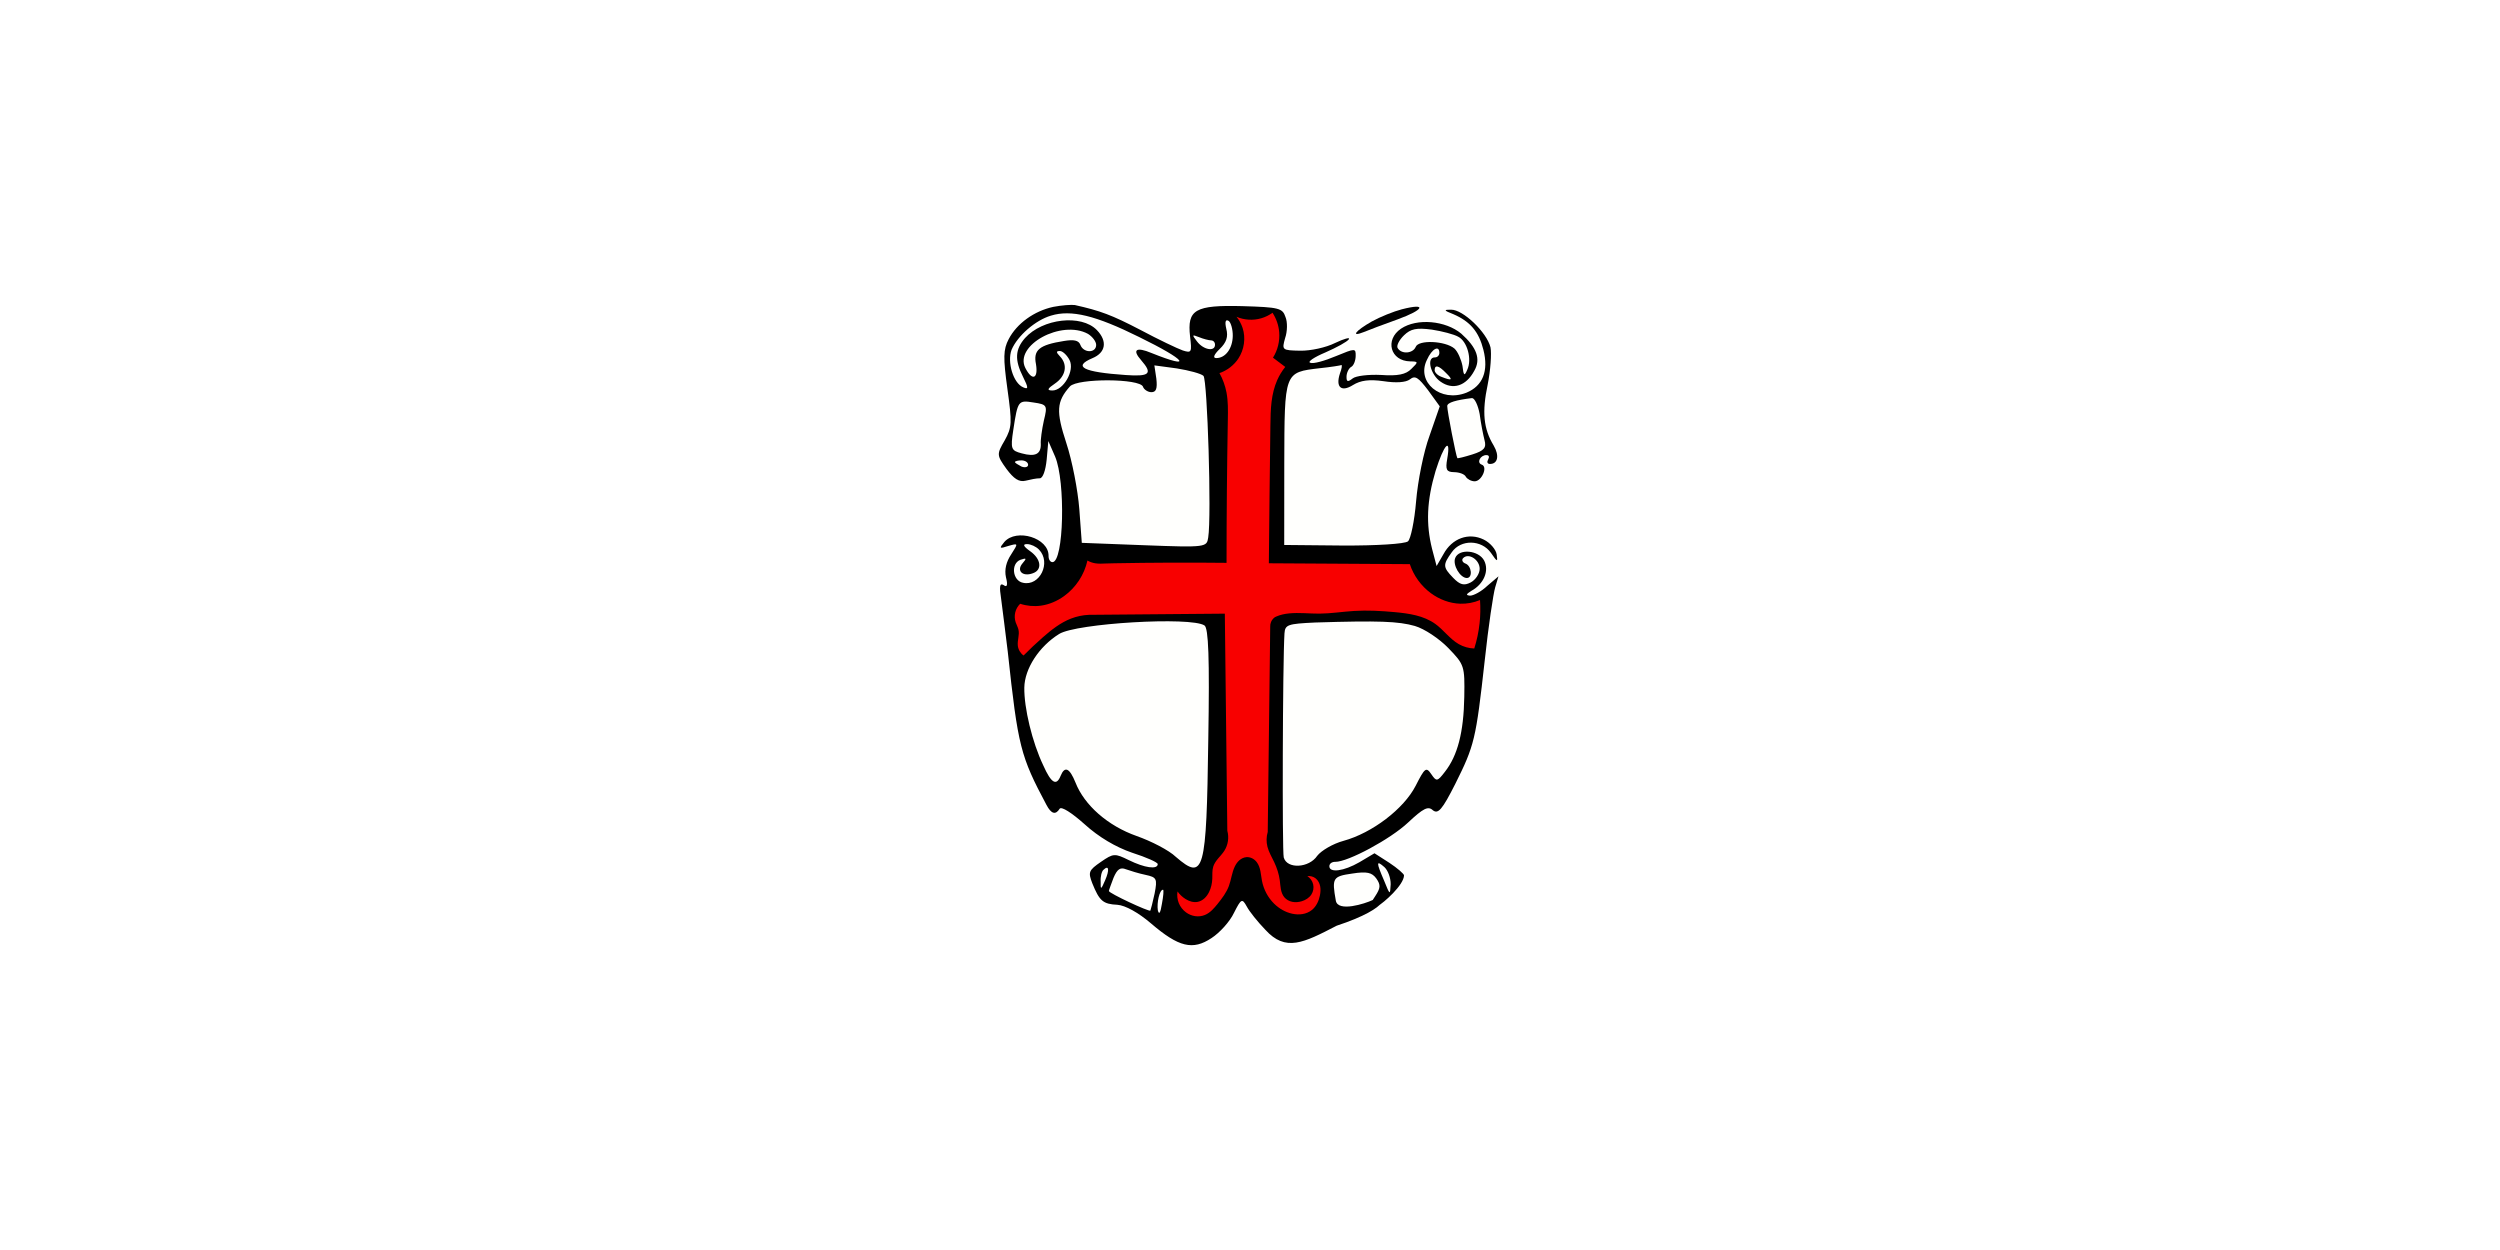 <?xml version="1.0" encoding="UTF-8" standalone="no"?>
<!-- Created with Inkscape (http://www.inkscape.org/) -->

<svg
   xmlns:dc="http://purl.org/dc/elements/1.1/"
   xmlns:cc="http://creativecommons.org/ns#"
   xmlns:rdf="http://www.w3.org/1999/02/22-rdf-syntax-ns#"
   xmlns:svg="http://www.w3.org/2000/svg"
   xmlns="http://www.w3.org/2000/svg"
   xmlns:sodipodi="http://sodipodi.sourceforge.net/DTD/sodipodi-0.dtd"
   xmlns:inkscape="http://www.inkscape.org/namespaces/inkscape"
   width="1000mm"
   height="500mm"
   viewBox="0 0 1000 500"
   version="1.1"
   id="svg6131"
   inkscape:version="0.92.4 (5da689c313, 2019-01-14)"
   sodipodi:docname="Zeichnung-39.svg">
  <defs
     id="defs6125">
    <inkscape:path-effect
       effect="spiro"
       id="path-effect6092"
       is_visible="true" />
    <inkscape:path-effect
       effect="spiro"
       id="path-effect919"
       is_visible="true" />
  </defs>
  <sodipodi:namedview
     id="base"
     pagecolor="#ffffff"
     bordercolor="#666666"
     borderopacity="1.0"
     inkscape:pageopacity="0.0"
     inkscape:pageshadow="2"
     inkscape:zoom="0.175"
     inkscape:cx="713.52624"
     inkscape:cy="428.04989"
     inkscape:document-units="mm"
     inkscape:current-layer="layer1"
     showgrid="false"
     inkscape:window-width="1920"
     inkscape:window-height="1001"
     inkscape:window-x="-9"
     inkscape:window-y="-9"
     inkscape:window-maximized="1" />
  <g
     inkscape:label="Ebene 1"
     inkscape:groupmode="layer"
     id="layer1"
     transform="translate(0,203)">
    <rect
       style="opacity:1;fill:#ffffff;fill-opacity:1;fill-rule:evenodd;stroke:none;stroke-width:0.529;stroke-linecap:butt;stroke-miterlimit:4;stroke-dasharray:none;stroke-opacity:1;paint-order:normal"
       id="rect6676"
       width="1000"
       height="500"
       x="0"
       y="-203" />
    <path
       style="fill:#fffffd;fill-opacity:1;stroke:none;stroke-width:1.322px;stroke-linecap:butt;stroke-linejoin:miter;stroke-opacity:1"
       d="m 402.315,-21.058 6.828,8.461 7.273,-1.93 2.523,-17.515 c 0,0 5.937,9.203 6.234,11.132 0.297,1.93 3.562,33.545 3.562,33.545 0,0 -6.086,12.32 -6.679,12.023 -0.594,-0.297 -4.453,-6.828 -4.453,-6.828 l -4.75,-4.601 -3.414,-0.297 -4.75,10.539 -0.445,10.39 1.93,29.092 6.828,37.85 7.718,12.913 27.46,19.148 17.069,8.46 -1.484,5.047 -18.702,-4.304 -7.421,4.601 3.265,9.054 9.648,2.969 12.32,5.937 18.999,1.781 15.437,-20.483 28.796,17.663 19.148,-1.93 8.461,-5.195 4.156,-3.265 v -5.937 l -6.086,-6.383 -14.546,5.344 -11.429,-0.297 5.492,-6.976 27.311,-10.39 19.89,-18.108 9.796,-19.444 2.078,-29.092 6.086,-26.866 3.538,-7.23 -0.718,-6.871 -1.781,-4.008 -4.898,-3.414 c 0,0 -4.75,-0.445 -5.343,-0.445 -0.594,0 -5.492,2.078 -5.492,2.078 l -4.898,8.164 -3.117,2.078 -4.601,-16.327 5.789,-33.248 4.453,-3.711 2.523,3.414 -0.148,6.234 6.679,3.859 2.969,-5.937 5.195,-2.672 -4.75,-20.038 2.672,-4.156 2.078,-13.359 -2.969,-8.015 -7.422,-8.015 -6.976,-2.226 -10.835,-1.039 -10.687,2.82 -20.335,10.984 -16.179,6.086 -12.023,-2.672 4.304,-14.101 -29.686,-1.336 c 0,0 -5.492,4.601 -5.492,5.195 0,0.594 -0.891,4.304 -0.891,4.304 l 1.484,7.57 h -5.343 l -21.226,-10.835 -13.062,-5.64 -8.906,-2.078 -11.132,1.039 -13.21,8.312 -2.375,9.5 1.781,16.03 0.297,8.757 -1.484,9.203 z"
       id="path933"
       inkscape:connector-curvature="0" />
    <g
       transform="matrix(0.176,0.003,0.003,-0.176,381.455,181.39)"
       id="g6"
       style="fill:#000000;stroke:none">
      <path
         d="m 993,1498 c -18,-5 -49,-18 -68,-29 -37,-22 -48,-37 -17,-24 9,4 44,18 76,30 60,23 67,39 9,23 z"
         id="path2"
         inkscape:connector-curvature="0" />
      <path
         d="m 201,1490 c -43,-10 -82,-39 -100,-75 -12,-24 -12,-42 -1,-113 12,-77 12,-87 -4,-117 -18,-32 -18,-34 5,-65 17,-22 29,-30 44,-26 11,3 25,6 32,6 7,0 13,18 15,43 l 3,42 16,-35 c 25,-56 24,-240 -2,-240 -5,0 -9,6 -9,14 0,41 -74,62 -101,30 -12,-15 -11,-16 9,-9 23,7 23,7 7,-19 -11,-17 -15,-35 -11,-52 5,-18 3,-24 -5,-18 -9,5 -10,-3 -5,-32 3,-21 11,-75 17,-119 27,-216 33,-237 94,-347 11,-20 21,-23 30,-8 4,6 28,-9 57,-34 33,-29 72,-51 109,-63 33,-10 59,-21 59,-25 0,-13 -30,-9 -66,8 -32,15 -35,15 -63,-5 -28,-20 -29,-24 -19,-49 17,-40 25,-47 58,-48 18,-1 48,-17 77,-41 64,-53 96,-60 138,-31 18,12 41,38 50,58 16,33 18,34 29,15 6,-11 25,-34 43,-52 47,-50 87.105,-28.472 162,12 126.794,44 116.109,79.423 80.109,59.423 C 933.109,146.423 871,125 866,152 c -10,51 -8,55 36,62 34,6 45,3 55,-10 11,-15 10,-22 -2,-41 -14,-21 -16.526,-35.632 5,-23 15.524,9.11 60,50 60,72 0,3 -15,16 -34,28 l -34,21 -34,-21 c -35,-21 -68,-26 -68,-10 0,6 6,10 13,10 29,0 125,54 164,92 34,33 45,39 56,29 12,-9 21,1 50,61 42,88 45,101 62,281 7,78 17,153 21,167 l 7,25 -25,-22 c -13,-13 -31,-23 -39,-23 -10,1 -9,3 3,11 28,16 40,46 28,69 -13,24 -58,27 -66,5 -6,-16 12,-45 27,-45 14,0 11,28 -4,33 -6,2 -9,8 -5,12 12,13 38,-3 38,-24 0,-11 -9,-25 -20,-31 -15,-8 -24,-6 -40,10 -24,24 -24,29 -4,58 20,30 67,30 89,0 15,-21 16,-21 13,-3 -2,11 -15,26 -30,33 -34,16 -72,2 -91,-35 l -15,-27 -11,39 c -15,56 -14,109 5,177 18,61 34,79 26,28 -4,-25 -1,-30 16,-30 12,0 24,-4 27,-10 3,-5 12,-10 20,-10 16,0 30,33 16,38 -13,4 -4,22 10,22 6,0 7,-4 4,-10 -3,-5 -2,-10 4,-10 18,0 22,19 8,42 -24,38 -28,76 -16,138 6,33 8,71 5,85 -9,34 -64,85 -91,84 -17,0 -17,-2 5,-10 39,-16 59,-39 70,-80 13,-48 0,-82 -37,-98 -58,-24 -115,22 -91,73 11,26 28,35 28,16 0,-5 -4,-10 -10,-10 -20,0 -9,-40 14,-55 28,-19 58,-9 76,26 15,27 5,53 -31,84 -36,29 -101,34 -137,9 -37,-26 -23,-74 22,-74 19,0 19,-1 3,-17 -12,-13 -31,-17 -68,-15 -29,1 -58,-3 -65,-9 -11,-9 -14,-8 -14,4 0,9 5,19 10,22 6,3 10,15 10,25 0,18 -1,18 -45,-1 -25,-11 -51,-19 -58,-16 -7,2 9,13 34,24 26,12 49,25 53,31 3,5 -11,1 -31,-9 -21,-11 -56,-19 -79,-19 -42,0 -42,1 -35,28 5,15 5,37 0,48 -7,20 -15,22 -98,23 -108,1 -126,-10 -118,-71 5,-36 4,-38 -16,-32 -12,4 -56,24 -97,45 -66,33 -92,42 -150,54 -8,1 -30,-1 -49,-5 z m 196,-65 c 109,-51 126,-73 29,-36 -35,14 -45,7 -23,-17 27,-30 20,-37 -35,-34 -97,5 -121,17 -76,37 30,13 34,39 9,64 -36,36 -124,24 -163,-21 -22,-26 -23,-50 -3,-88 13,-25 13,-29 1,-24 -23,9 -38,57 -28,85 13,32 53,68 88,79 46,15 102,2 201,-45 z m 213,6 c 0,-29 -16,-51 -37,-51 -8,0 -5,8 8,21 15,15 19,28 14,46 -4,16 -2,22 5,18 5,-3 10,-19 10,-34 z m 512,7 c 21,-10 33,-51 22,-75 -6,-15 -8,-14 -11,9 -3,14 -11,32 -19,39 -21,17 -82,19 -88,2 -6,-15 -32,-18 -41,-3 -3,5 3,18 14,29 15,15 28,18 63,14 23,-3 51,-10 60,-15 z m -841,-8 c 10,-6 19,-17 19,-25 0,-19 -29,-19 -36,0 -4,10 -15,12 -37,8 -57,-10 -70,-22 -63,-54 6,-33 -8,-39 -24,-9 -27,51 80,112 141,80 z m 280,-10 c 5,0 9,-4 9,-10 0,-16 -26,-12 -41,7 -12,15 -12,16 4,10 10,-4 23,-7 28,-7 z m -321,-50 c 13,-24 -13,-70 -38,-70 -13,0 -11,4 6,16 24,17 29,43 10,62 -9,9 -9,12 0,12 6,0 16,-9 22,-20 z m 615,-20 c -10,-32 4,-43 30,-26 17,11 37,14 69,10 29,-4 51,-2 60,5 12,10 19,5 42,-24 l 27,-36 -22,-67 c -13,-37 -25,-104 -28,-149 -3,-46 -11,-87 -17,-92 -7,-6 -72,-11 -146,-12 l -135,-1 -3,184 c -3,210 -4,208 77,219 25,3 47,7 49,8 2,0 1,-8 -3,-19 z m 241,5 c 17,-16 14,-18 -10,-9 -9,3 -16,10 -16,15 0,13 9,11 26,-6 z m -551,-16 c 9,-9 24,-318 17,-367 -3,-22 -4,-23 -145,-20 l -142,3 -7,77 c -4,42 -18,109 -32,149 -25,72 -24,94 6,129 17,19 159,21 166,2 2,-6 11,-12 19,-12 11,0 14,8 11,31 l -5,30 51,-6 c 28,-4 56,-11 61,-16 z m 629,-76 c 3,-21 9,-48 12,-59 5,-17 0,-24 -27,-33 -18,-6 -33,-10 -34,-9 -3,4 -25,107 -25,118 0,8 20,14 56,19 6,0 14,-16 18,-36 z m -990,-32 c -4,-20 -7,-44 -6,-53 1,-23 -12,-30 -43,-22 -24,6 -26,9 -20,53 9,67 10,68 45,63 31,-4 32,-6 24,-41 z m -34,-101 c 0,-5 -7,-7 -15,-4 -8,4 -15,8 -15,10 0,2 7,4 15,4 8,0 15,-4 15,-10 z m 28,-192 c 29,-29 3,-84 -35,-76 -24,4 -29,43 -7,52 14,5 15,4 5,-8 -14,-17 1,-31 24,-22 22,8 18,33 -7,50 -16,11 -18,16 -7,16 8,0 20,-5 27,-12 z m 857,-159 c 22,-6 56,-28 77,-49 37,-37 38,-40 38,-110 0,-81 -13,-134 -41,-171 -17,-23 -19,-23 -31,-6 -12,17 -15,14 -35,-27 -26,-53 -97,-109 -162,-128 -24,-7 -50,-23 -59,-35 -18,-28 -68,-32 -76,-5 -4,14 -10,443 -7,509 1,20 7,22 69,26 146,7 189,6 227,-4 z m -478,-7 c 9,-6 13,-72 13,-260 1,-301 -4,-321 -69,-267 -16,15 -57,35 -90,46 -66,22 -120,68 -141,119 -14,33 -25,38 -34,15 -9,-24 -21,-18 -40,23 -26,52 -46,130 -46,176 0,43 32,94 77,123 38,25 299,45 330,25 z M 990,191 c -1,-25 -1,-25 -15,8 -19,42 -19,47 0,31 8,-7 15,-24 15,-39 z m -649,-2 c -9,-22 -10,-22 -10,-3 -1,11 2,24 6,27 12,12 14,0 4,-24 z m 92,14 c 25,-5 27,-8 21,-42 -4,-20 -8,-37 -9,-39 -3,-3 -95,38 -95,43 0,2 5,16 10,30 8,20 15,25 28,20 9,-3 29,-9 45,-12 z m 38,-65 c -3,-21 -6,-26 -9,-15 -3,17 3,47 11,47 2,0 1,-15 -2,-32 z"
         id="path4"
         inkscape:connector-curvature="0"
         sodipodi:nodetypes="csccccscccsscccccccccccscscccccccccccccsscccsscccccccccccsscscscccccccccscscscsccccccccssccccscccscscccccscccccccccccccsccccccsssccscccccsscccscccccssccscscssccccccccccccccccccscscccccccscccsccscsccccccccscsssscccccsscsscsccccccccccscccscccccccccccccscccccsc" />
    </g>
    <path
       style="fill:#f80000;fill-opacity:1;stroke:none;stroke-width:0.75px;stroke-linecap:butt;stroke-linejoin:miter;stroke-opacity:1"
       d="m 204.814,64.425 32.002,-0.421 v 0 c 0.912,2.594 2.643,4.893 4.885,6.485 1.962,1.394 4.33,2.249 6.737,2.274 1.531,0.016 3.065,-0.302 4.463,-0.926 v 0 c 0.159,1.762 0.159,3.538 0,5.3 -0.175,1.939 -0.542,3.86 -1.095,5.727 v 0 c -1.231,-0.014 -2.457,-0.335 -3.537,-0.926 -2.051,-1.123 -3.472,-3.126 -5.39,-4.463 -2.681,-1.869 -6.088,-2.285 -9.348,-2.52 -3.055,-0.221 -6.127,-0.333 -9.18,-0.084 -2.615,0.213 -5.209,0.689 -7.832,0.758 -2.303,0.061 -4.619,-0.193 -6.906,0.084 -0.984,0.119 -1.965,0.339 -2.863,0.758 -0.114,0.053 -0.226,0.109 -0.337,0.168 v 0 c -0.375,0.277 -0.671,0.661 -0.842,1.095 -0.137,0.346 -0.195,0.723 -0.168,1.095 v 0 l 0.337,46.572 v 0 c -0.303,1.096 -0.303,2.273 0,3.369 0.339,1.225 1.035,2.314 1.6,3.453 0.646,1.301 1.128,2.69 1.347,4.127 0.101,0.66 0.146,1.329 0.284,1.982 0.138,0.653 0.375,1.302 0.811,1.808 0.466,0.542 1.139,0.887 1.842,1.014 0.703,0.127 1.435,0.045 2.116,-0.172 0.88,-0.281 1.709,-0.811 2.19,-1.6 0.409,-0.672 0.539,-1.509 0.352,-2.273 -0.187,-0.764 -0.689,-1.447 -1.362,-1.853 v 0 c 0.678,-0.111 1.399,0.077 1.937,0.505 0.537,0.428 0.877,1.071 1.022,1.742 0.145,0.671 0.108,1.371 -0.012,2.047 -0.225,1.275 -0.774,2.54 -1.769,3.369 -0.604,0.503 -1.349,0.824 -2.121,0.967 -0.772,0.143 -1.572,0.112 -2.342,-0.041 -1.548,-0.307 -2.98,-1.105 -4.127,-2.19 -1.446,-1.368 -2.446,-3.191 -2.863,-5.137 -0.155,-0.724 -0.232,-1.464 -0.392,-2.187 -0.16,-0.723 -0.411,-1.443 -0.871,-2.024 -0.28,-0.354 -0.636,-0.651 -1.043,-0.847 -0.407,-0.196 -0.866,-0.289 -1.315,-0.248 -0.593,0.054 -1.152,0.337 -1.593,0.737 -0.441,0.4 -0.771,0.911 -1.018,1.452 -0.644,1.409 -0.745,3.004 -1.263,4.463 -0.53,1.49 -1.477,2.79 -2.442,4.042 -0.798,1.034 -1.665,2.091 -2.863,2.611 -0.691,0.3 -1.464,0.402 -2.211,0.308 -0.747,-0.094 -1.467,-0.381 -2.084,-0.813 -0.737,-0.517 -1.326,-1.243 -1.681,-2.071 -0.355,-0.828 -0.474,-1.755 -0.34,-2.645 v 0 c 0.497,0.678 1.131,1.254 1.853,1.684 0.417,0.248 0.865,0.449 1.337,0.561 0.472,0.112 0.969,0.133 1.443,0.029 0.573,-0.126 1.098,-0.435 1.523,-0.84 0.425,-0.405 0.753,-0.904 1.004,-1.434 0.445,-0.943 0.65,-1.989 0.674,-3.032 0.021,-0.931 -0.096,-1.886 0.168,-2.779 0.208,-0.702 0.638,-1.316 1.099,-1.886 0.461,-0.569 0.961,-1.111 1.344,-1.736 0.823,-1.342 1.043,-3.04 0.59,-4.548 v 0 l -1.516,-49.266 v 0 l -30.835,0.863 v 0 c -1.386,0.086 -2.757,0.4 -4.042,0.926 -2.384,0.976 -4.412,2.645 -6.316,4.379 -1.483,1.35 -2.916,2.755 -4.295,4.211 v 0 c -0.727,-0.5 -1.228,-1.315 -1.347,-2.19 -0.082,-0.601 0.009,-1.21 0.086,-1.812 0.077,-0.602 0.138,-1.219 -0.002,-1.809 -0.139,-0.589 -0.47,-1.114 -0.674,-1.684 -0.256,-0.717 -0.306,-1.507 -0.141,-2.251 0.165,-0.744 0.544,-1.439 1.079,-1.98 v 0 c 1.519,0.469 3.146,0.585 4.716,0.337 1.894,-0.299 3.688,-1.122 5.221,-2.274 2.63,-1.975 4.496,-4.943 5.137,-8.169 v 0 c 0.549,0.299 1.15,0.499 1.769,0.59 0.807,0.118 1.628,0.048 2.442,0 0.617,-0.037 1.235,-0.061 1.853,-0.084 8.502,-0.323 17.009,-0.52 25.517,-0.59 v 0 c -0.209,-10.863 -0.321,-21.727 -0.337,-32.592 -0.003,-2.03 -0.004,-4.077 -0.421,-6.064 -0.323,-1.537 -0.894,-3.022 -1.684,-4.379 v 0 c 1.727,-0.615 3.238,-1.821 4.22,-3.37 1.298,-2.047 1.631,-4.69 0.834,-6.979 -0.318,-0.912 -0.805,-1.764 -1.429,-2.501 v 0 c 1.764,0.718 3.779,0.804 5.598,0.238 0.917,-0.285 1.784,-0.73 2.549,-1.31 v 0 c 0.896,1.302 1.456,2.834 1.612,4.407 0.199,2.002 -0.266,4.064 -1.303,5.788 v 0 l 2.826,2.043 v 0 c -0.719,0.927 -1.315,1.95 -1.769,3.032 -0.65,1.55 -1.003,3.213 -1.179,4.885 -0.189,1.789 -0.179,3.591 -0.168,5.39 0.062,10.443 0.146,20.886 0.253,31.328"
       id="path917"
       inkscape:connector-curvature="0"
       inkscape:path-effect="#path-effect919"
       inkscape:original-d="m 204.81356,64.425318 c 10.66812,-0.14111 21.3355,-0.28147 32.00212,-0.421081 v 0 c 1.62893,2.160797 2.63802,5.727445 4.88453,6.48464 2.24651,0.757195 5.24872,2.583377 6.73729,2.273835 1.48857,-0.309542 2.97638,-0.618335 4.46345,-0.926378 v 0 c 7.5e-4,1.964292 0.36419,3.39148 0,5.299631 -0.36418,1.908149 -0.72912,3.817045 -1.0948,5.726695 v 0 c -1.17828,-0.30954 -1.74123,0.562192 -3.53709,-0.926378 -1.79586,-1.488562 -2.27458,-3.424035 -5.38983,-4.463452 -3.11524,-1.039417 -6.28888,-2.491676 -9.34798,-2.520496 -3.0591,-0.02883 -6.5696,-0.336118 -9.17956,-0.08422 -2.60995,0.251901 -5.53093,0.730649 -7.83209,0.757949 -2.30116,0.02728 -5.95202,-0.167686 -6.90572,0.08421 -0.9537,0.251902 -2.75181,0.702529 -2.86335,0.757949 -0.11154,0.0554 -0.22383,0.111498 -0.33687,0.168428 v 0 c -0.27997,0.364185 -0.56069,0.729128 -0.84216,1.094812 -0.28146,0.365685 -0.11153,0.72912 -0.16843,1.094805 v 0 c 0.11304,15.523087 0.22533,31.046923 0.33687,46.571503 v 0 c 7.5e-4,1.09406 7.5e-4,2.24502 0,3.36865 -7.5e-4,1.12364 1.06748,2.30116 1.6001,3.45286 0.53262,1.15171 0.89906,2.75031 1.34746,4.12659 0.4484,1.37628 0.73062,2.52574 1.09481,3.78973 0.36419,1.26398 2.63952,0.56069 3.95816,0.84215 1.31863,0.28147 1.46049,-1.06748 2.18961,-1.6001 0.72912,-0.53262 -0.67298,-2.7518 -1.01059,-4.12659 v 0 c 0.64641,0.16768 1.59936,-0.7572 1.93697,0.5053 0.33762,1.26249 1.59936,2.66759 1.0106,3.78972 -0.58877,1.12213 -0.28147,3.0606 -1.76854,3.36864 -1.48707,0.30805 -3.08868,1.657 -4.46346,0.92638 -1.37478,-0.73062 -3.17289,-0.47647 -4.12659,-2.18962 -0.95369,-1.71314 -2.44301,-3.73283 -2.86334,-5.13718 -0.42033,-1.40435 -0.47798,-3.84512 -1.26324,-4.2108 -0.78527,-0.36569 -1.48857,-1.82393 -2.35805,-1.09481 -0.86948,0.72912 -1.73972,1.45899 -2.6107,2.18962 -0.87099,0.73062 -0.84141,2.97488 -1.26324,4.46345 -0.42183,1.48856 -1.62744,2.69416 -2.44227,4.04237 -0.81484,1.34821 -1.90815,1.73972 -2.86335,2.6107 -0.9552,0.87098 -2.86259,-0.33761 -4.29502,-0.5053 -1.43242,-0.16768 13.47383,-12.80009 -2.02119,-4.71609 v 0 c 0.61834,0.56068 0.92563,1.48856 1.85276,1.68431 0.92712,0.19575 1.93622,1.34821 2.77913,0.58952 0.84291,-0.7587 2.30115,-1.2625 2.52648,-2.27383 0.22533,-1.01135 0.61683,-2.10466 0.67373,-3.03179 0.0569,-0.92713 -0.64641,-1.57128 0.16843,-2.77913 0.81484,-1.20785 2.24502,-2.10465 2.44227,-3.62129 0.19725,-1.51664 0.39375,-3.03253 0.58951,-4.54767 v 0 c -0.50455,-16.42289 -1.00984,-32.845025 -1.51589,-49.266417 v 0 c -9.8806,0.167685 -20.95296,0.693411 -30.83507,0.862596 v 0 c -1.3467,0.30804 -1.93772,-0.53262 -4.04237,0.92637 -2.10466,1.458998 -4.88528,2.97639 -6.31621,4.379242 -1.43092,1.402853 -2.89067,2.83452 -4.29502,4.210801 v 0 c -0.4484,-0.73062 -0.89756,-1.460491 -1.34746,-2.189618 -0.4499,-0.72912 0.0569,-2.41494 0.0842,-3.621292 0.0273,-1.206345 -0.4484,-1.123628 -0.67373,-1.684321 -0.22533,-0.560692 1.02337,-2.940674 0.93837,-4.231239 v 0 c 1.57279,0.111539 3.14482,0.223826 4.71611,0.336865 1.57128,0.11304 3.48168,-1.516641 5.22139,-2.273835 1.73972,-0.757195 3.42554,-5.446725 5.13719,-8.168963 v 0 c 0.59025,0.195754 1.17977,0.392259 1.76853,0.589513 0.58877,0.197254 1.62893,-7.5e-4 2.44227,0 0.81334,7.5e-4 1.23592,-0.05689 1.85275,-0.08422 0.61684,-0.02732 17.0124,-0.253394 25.51748,-0.589508 v 0 c -0.11154,-10.864627 -0.19725,-30.569696 -0.33686,-32.591632 -0.13961,-2.021936 0.13961,-4.603063 -0.42108,-6.063559 -0.56069,-1.460496 -1.12213,-2.920242 -1.68433,-4.379238 v 0 c 1.53374,-0.536937 2.81409,-1.573606 4.22001,-3.369876 1.40593,-1.880488 1.30698,-5.188099 0.8337,-6.97858 -0.45879,-1.735694 -0.95204,-1.668144 -1.42919,-2.501091 v 0 c 1.86664,0.07865 3.73254,0.158049 5.59767,0.238199 1.86514,0.08015 1.20035,-0.8741465 2.54939,-1.3100945 v 0 c 0.39774,1.4681445 1.21582,2.9370395 1.61207,4.4066835 0.39625,1.469644 -0.50831,4.357639 -1.30306,5.787584 v 0 c 0.94263,0.680201 1.88452,1.321453 2.82566,2.042854 v 0 c -0.56068,0.953698 -1.17827,2.020436 -1.76853,3.031779 -0.59026,1.011343 -0.78527,3.255606 -1.17902,4.884534 -0.39376,1.628928 -0.11154,3.592471 -0.16844,5.389831 -0.0569,1.79736 0.16915,20.884843 0.25265,31.32839"
       sodipodi:nodetypes="cccssccccccsccccccccccccscsccscccccscscscccscccccccssccccccsccccsscccccccscccsscccsccsccsccccsccc"
       transform="matrix(1.762,0.034,-0.034,1.762,148.84,-98.171)" />
  </g>
</svg>
